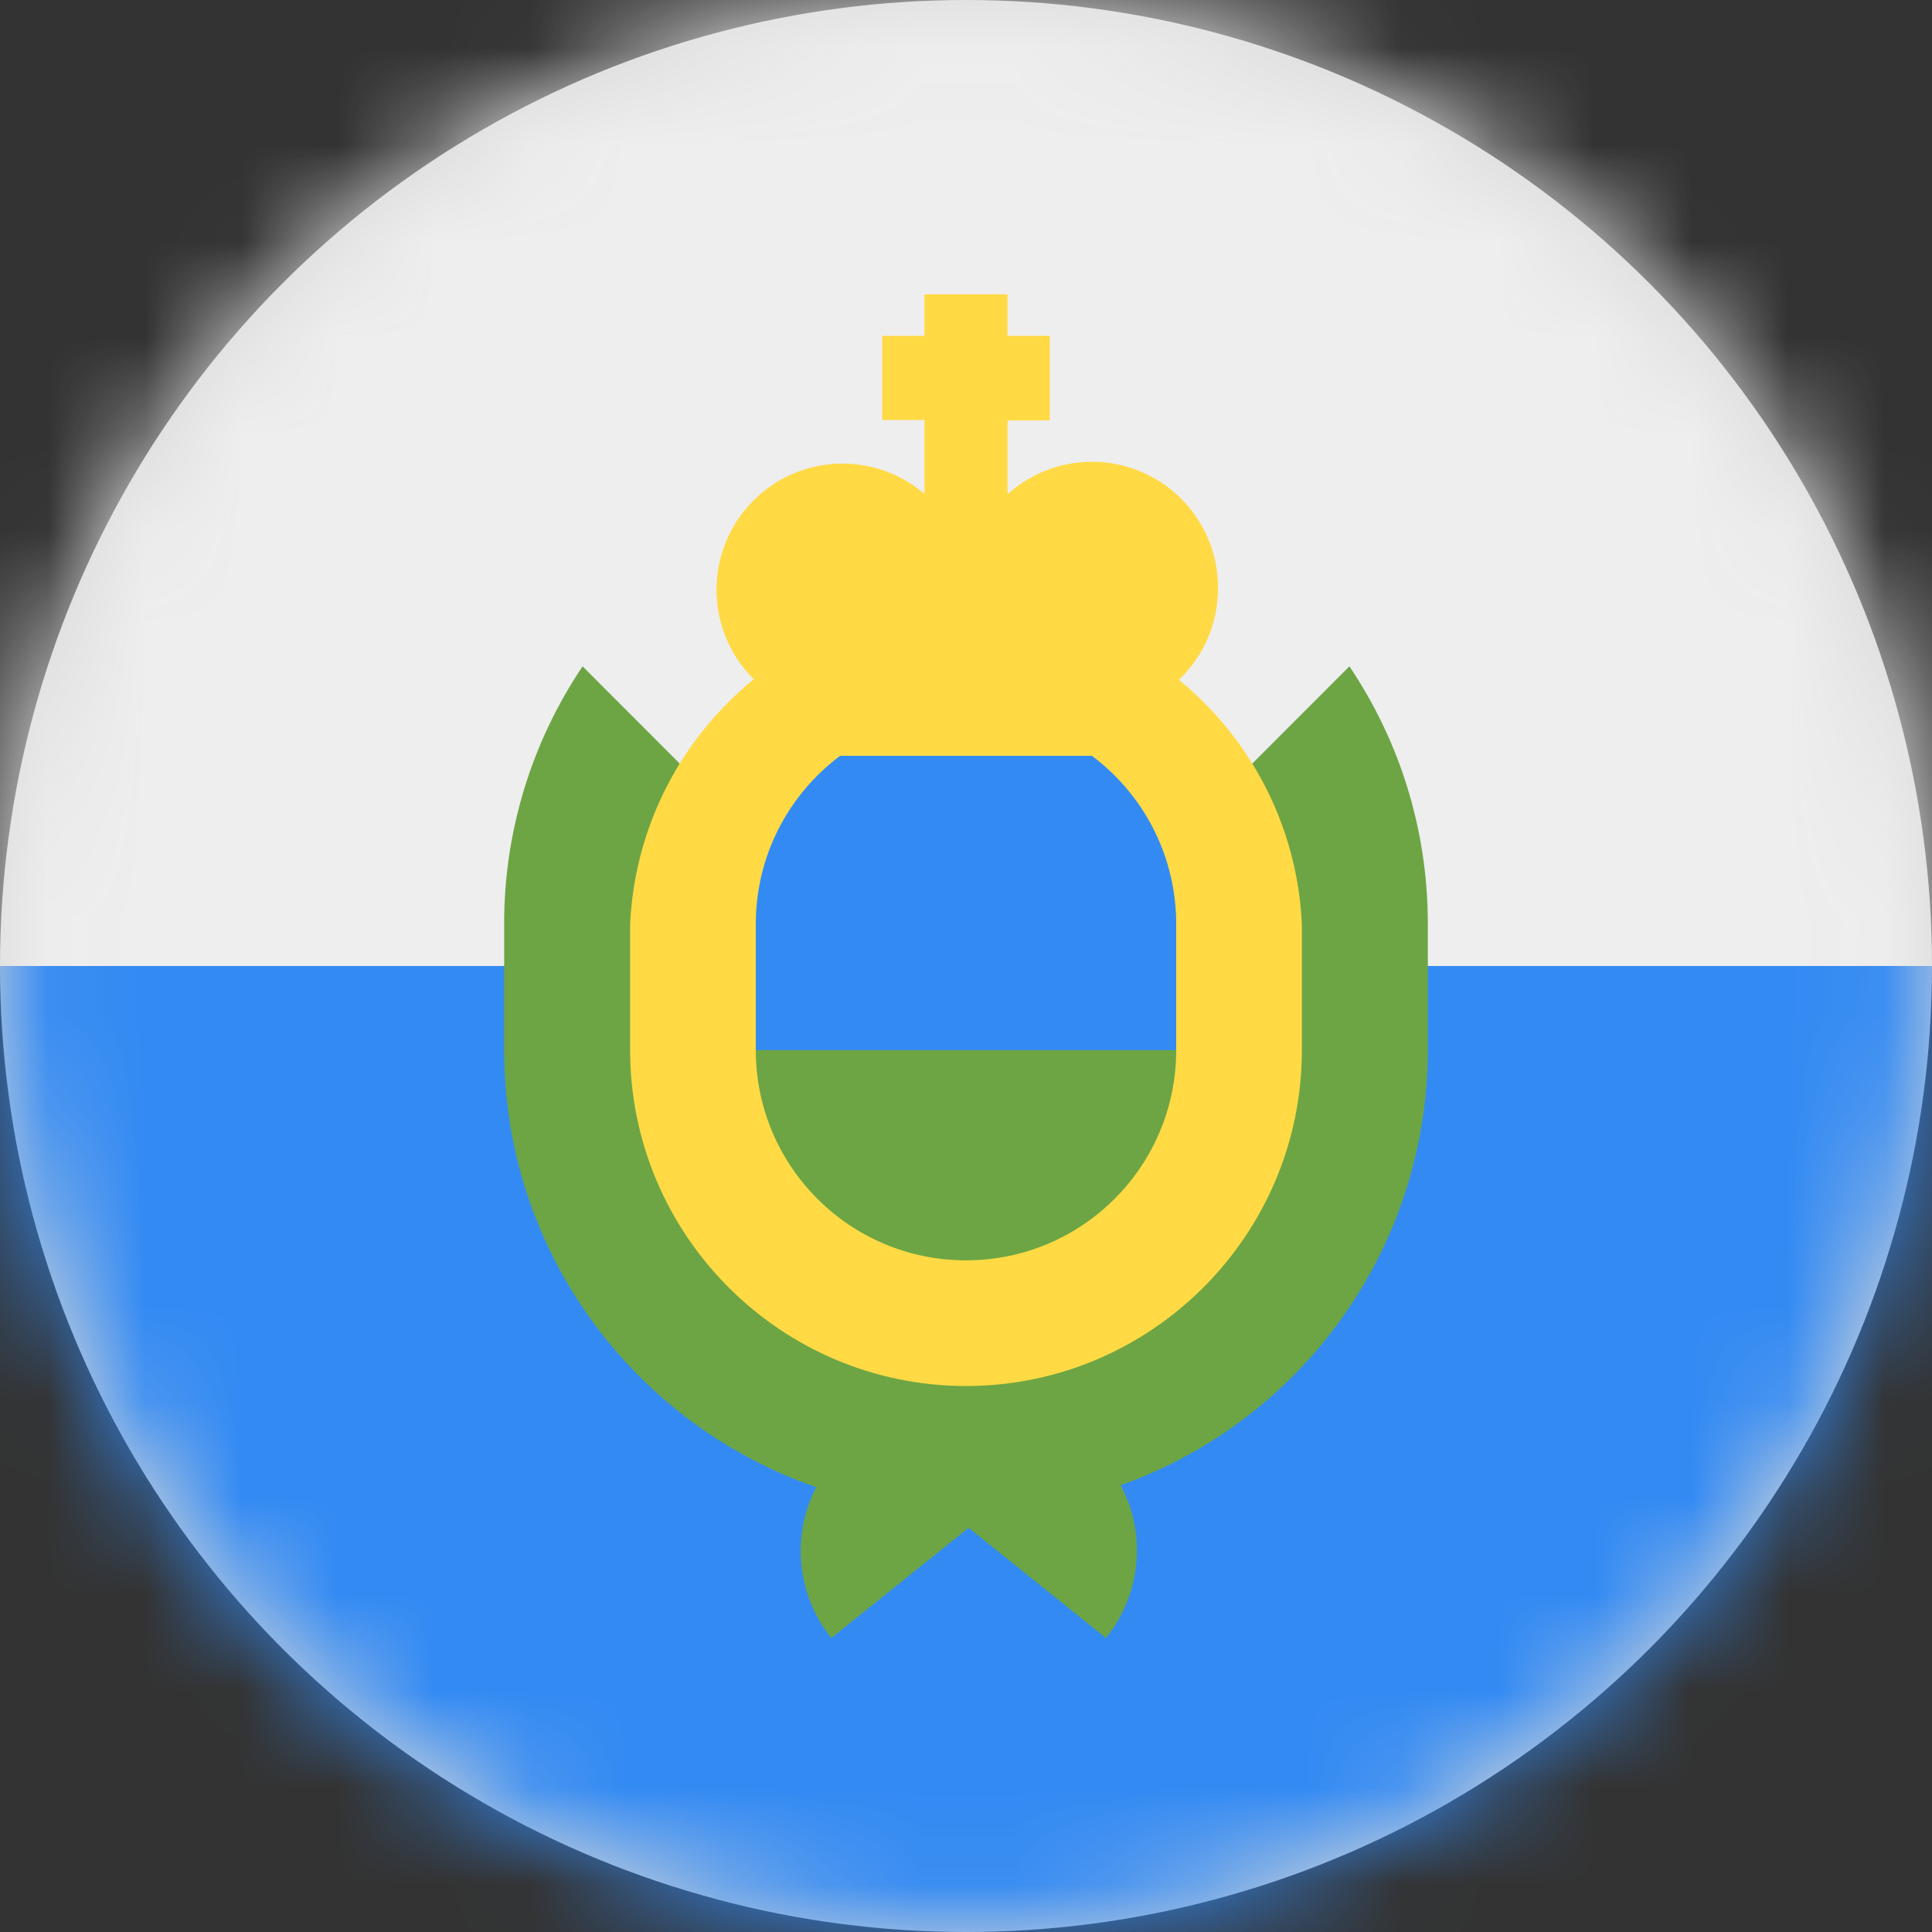 <?xml version="1.0" encoding="UTF-8"?>
<svg width="20px" height="20px" viewBox="0 0 20 20" version="1.1" xmlns="http://www.w3.org/2000/svg" xmlns:xlink="http://www.w3.org/1999/xlink">
    <rect x="0" y="0" width="20" height="20" fill="#333333" stroke="none"/>
    <title>sm_flag_20px</title>
    <defs>
        <circle id="path-1" cx="10" cy="10" r="10"></circle>
    </defs>
    <g id="Design-System" stroke="none" stroke-width="1" fill="none" fill-rule="evenodd">
        <g id="Flags-20x20" transform="translate(-301, -1455)">
            <g id="flag" transform="translate(301, 1455)">
                <mask id="mask-2" fill="white">
                    <use xlink:href="#path-1"></use>
                </mask>
                <use id="Mask" fill="#D8D8D8" xlink:href="#path-1"></use>
                <g id="sm" mask="url(#mask-2)" fill-rule="nonzero">
                    <polygon id="Path" fill="#338AF3" points="0 10 10 7.957 20 10 20 20 0 20"></polygon>
                    <polygon id="Path" fill="#EEEEEE" points="0 0 20 0 20 10 0 10"></polygon>
                    <path d="M13.969,6.898 L10,10.871 L6.031,6.898 C5.5,7.687 5.217,8.616 5.219,9.566 L5.219,10.871 C5.219,12.965 6.57,14.746 8.449,15.395 C8.189,15.901 8.25,16.512 8.605,16.957 L10.027,15.816 L11.449,16.957 C11.811,16.507 11.871,15.885 11.602,15.375 C13.506,14.695 14.778,12.893 14.781,10.871 L14.781,9.566 C14.781,8.578 14.484,7.664 13.969,6.898 L13.969,6.898 Z" id="Path" fill="#6DA544"></path>
                    <path d="M10,14.348 C8.082,14.348 6.523,12.785 6.523,10.871 L6.523,9.566 C6.611,7.71 8.142,6.251 10,6.251 C11.858,6.251 13.389,7.71 13.477,9.566 L13.477,10.871 C13.477,12.785 11.918,14.348 10,14.348 Z" id="Path" fill="#FFDA44"></path>
                    <path d="M12.176,10.871 L12.176,9.566 C12.176,8.365 11.202,7.391 10,7.391 C8.798,7.391 7.824,8.365 7.824,9.566 L7.824,10.871 L10,11.301 L12.176,10.871 Z" id="Path" fill="#338AF3"></path>
                    <path d="M7.824,10.871 C7.824,12.073 8.798,13.047 10,13.047 C11.202,13.047 12.176,12.073 12.176,10.871 L7.824,10.871 Z" id="Path" fill="#6DA544"></path>
                    <path d="M12.609,6.086 C12.61,5.57 12.306,5.102 11.835,4.893 C11.363,4.683 10.812,4.771 10.43,5.117 L10.43,4.352 L10.867,4.352 L10.867,3.477 L10.43,3.477 L10.43,3.047 L9.57,3.047 L9.57,3.477 L9.133,3.477 L9.133,4.348 L9.57,4.348 L9.57,5.113 C9.031,4.651 8.222,4.705 7.749,5.235 C7.276,5.764 7.313,6.575 7.832,7.059 L7.832,7.824 L12.18,7.824 L12.18,7.059 C12.445,6.82 12.609,6.473 12.609,6.086 L12.609,6.086 Z" id="Path" fill="#FFDA44"></path>
                </g>
            </g>
        </g>
    </g>
</svg>
